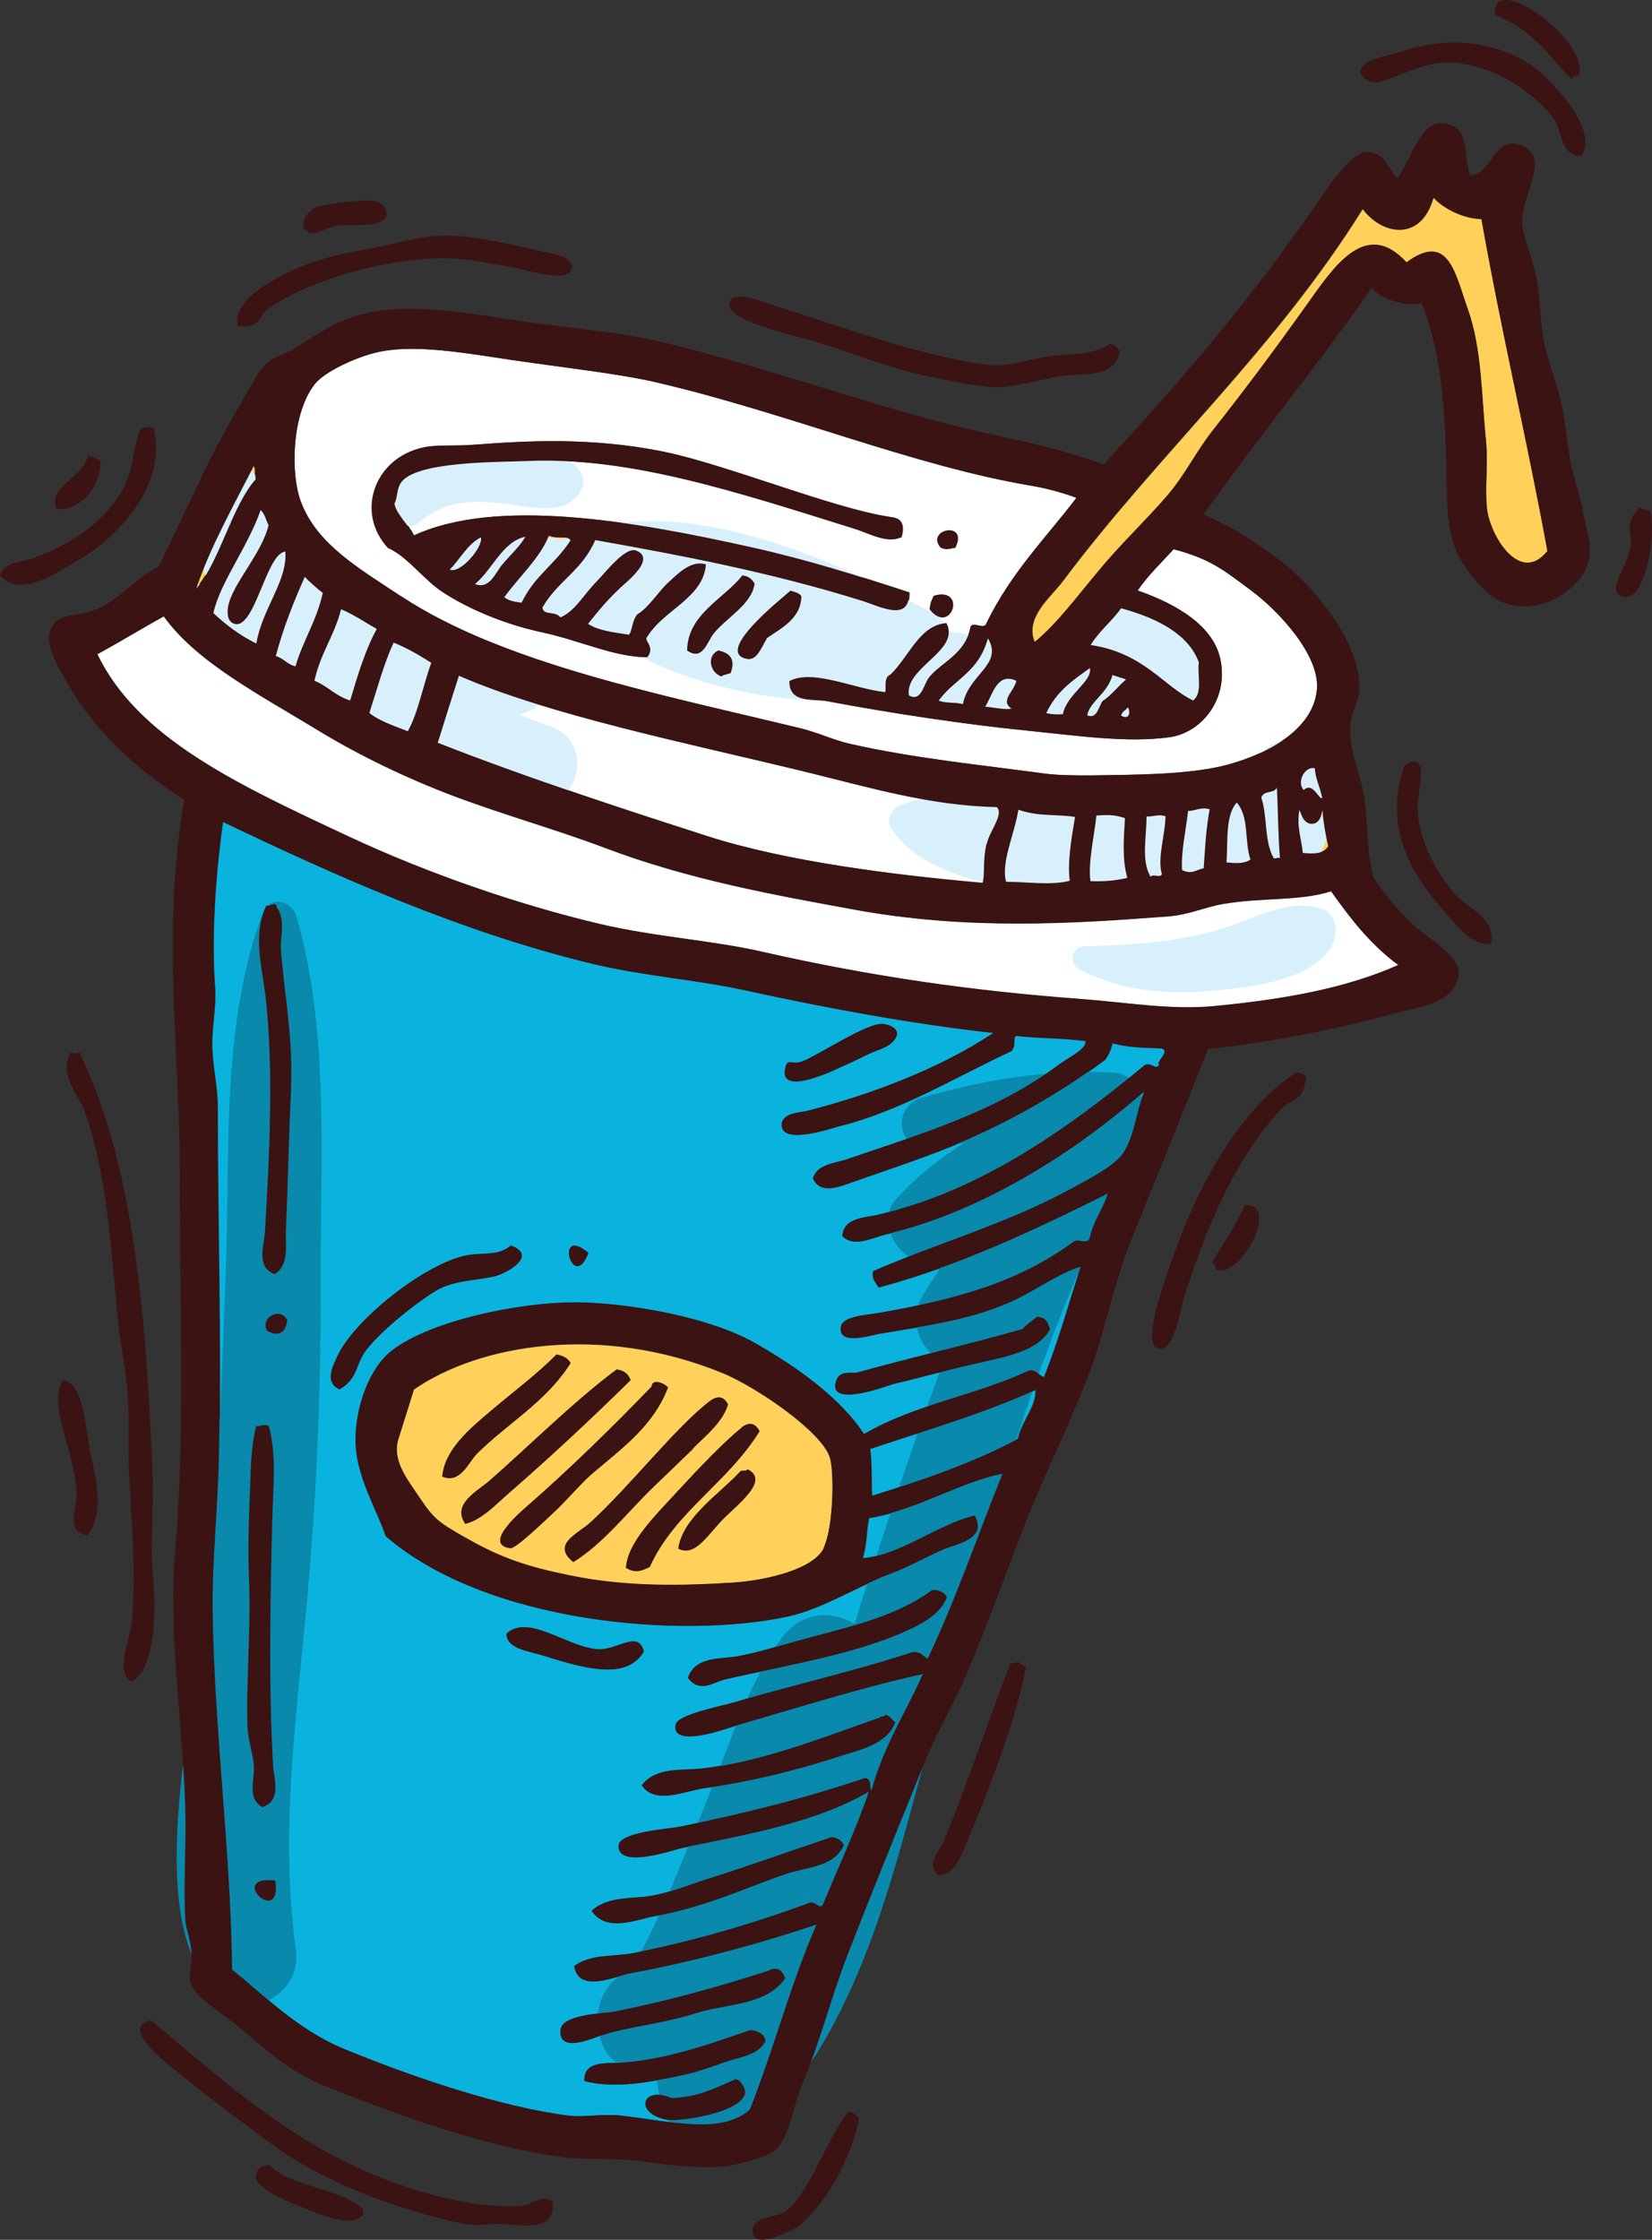 <?xml version="1.0" encoding="UTF-8"?><svg id="Layer_2" xmlns="http://www.w3.org/2000/svg" viewBox="0 0 68.83 93.27"><rect x="0" y="0" width="68.83" height="93.27" fill="#333333" stroke="none"/><defs><style>.cls-1{fill:#fff;}.cls-2{fill:#ffd15b;}.cls-3{fill:#d7f0fc;}.cls-4{fill:#0989ab;}.cls-5{fill:#0ab3de;}.cls-6{fill:#3a1312;}</style></defs><g id="Layer_15"><path class="cls-2" d="m11.48,27.31c.34.11.44.34.83.43.33-1.12.86-1.84,1.14-3.06-.28-.21-.52-.44-.75-.67-.45,1.01-.88,2.07-1.21,3.3Z"/><path class="cls-2" d="m10.55,19.39c-.81,1.6-1.85,3.44-2.4,5.12,1.01-1.17,1.46-3.42,2.48-4.56-.07-.17.06-.43-.09-.56Z"/><path class="cls-2" d="m8.88,25.53c.5.47,1.08.91,1.79,1.27.23-1.46,1.3-2.59,1.21-3.83-.81.06-1.29,3.38-2.17,2.99-.21-.09-.27-.36-.22-.68.14-.94,1.41-2.22,1.69-3.41-.11-.21-.14-.46-.33-.63-.56,1.59-1.68,2.99-1.97,4.29Z"/><path class="cls-2" d="m14.19,25.36c-.29,1.15-.85,1.78-1.11,2.98.59.23.86.62,1.49.82.33-1.08.65-2.16,1.11-2.98-.5-.27-.92-.59-1.49-.82Z"/><path class="cls-5" d="m48.4,43.66c-.65-.02-1.29-.01-2.04-.21-.07.3-.18.52-.31.69-1.72,1.28-3.68,2.44-5.79,3.35-1.54.67-3.21,1.2-4.76,1.75-.42.15-1.33.55-1.61-.16.16-.6.91-.63,1.39-.79,3.19-1.09,6.25-1.99,8.87-3.96.42-.31,1.12-.63,1.1-.97-1-.14-1.92-.1-2.91-.22-.15.11.03.4-.2.64-2.23,1.03-4.59,2.48-7.11,3.11-.29.07-2.51.85-2.44-.07.04-.48.76-.47,1.05-.55,2.56-.66,5.49-1.74,7.77-3.25-3.34-.37-6.79-1-10.47-1.8-1.95-.42-4.08-.57-6.16-1.06-5.54-1.32-10.86-3.71-15.48-5.93-.34,2.37-.48,4.87-.33,6.91.05.79-.12,1.54-.12,2.33,0,.87.23,1.74.23,2.61,0,4.8.16,9.85.06,14.57-.05,2.15-.28,4.29-.26,6.4.05,4.96.75,10.07.81,14.98,1.21.95,2.69,2.5,4.66,3.3,2.82,1.16,6.53,2.42,9.38,2.78.61.07,1.42-.1,2.19,0,2.13.25,4.15.79,5.34-.25.98-2.46,1.74-5.35,2.78-7.71-2.13.74-5.15,1.56-7.74,2.03-.68.12-2.17.84-2.36-.3.71-.53,1.64-.38,2.45-.54,2.52-.5,5.01-1.23,7.32-2.08.27-.15.49.35.61.02.63-1.48,1.45-3.28,1.9-4.66-2.22,1.3-5.16,1.8-7.84,2.35-.26.05-2.65.89-2.59-.11.04-.58,2.14-.7,2.53-.78,2.79-.57,5.32-1.22,7.74-2.03.32.06.16.36.27.52.54-1.94,1.43-3.23,2.14-4.85-2.6.57-5.28,1.43-7.87,2.17-.21.06-2.65.96-2.43-.07.09-.42,1.88-.76,2.39-.91,2.59-.76,5.16-1.33,7.5-2.11.37.01.32.11.61.28,1.14-2.37,2.08-5.13,3.12-7.7-1.74.33-3.6,1.54-5.57,1.84-.13.58-.07,1.06-.27,1.67,1.55-.09,3.06-1.38,4.68-1.77.54.99-.73,1.17-1.32,1.42-.69.29-1.5.74-2.15.99-1.48.55-2.89,1.48-4.33,1.79-4.4.95-12.54.29-16.74-3.34-.41-1.21-1.28-2.56-1.26-4.07.02-1.34.56-2.91,1.5-3.65,1.65-1.3,5.66-2.11,8.08-2.01,1.97.07,5.17.6,7.09,1.7,1.73.99,3.53,2.27,4.51,3.78,2.11-1.25,4.67-1.61,6.88-2.65.29-.05.34.15.62.28.58-1.4,1.03-3.05,1.53-4.6-.89.25-2.02,1.08-3.01,1.51-1.67.72-3.39.94-5.4,1.28-.39.07-1.74.51-1.57-.32.09-.42,1.11-.47,1.58-.55,3.18-.55,5.76-1.23,8.12-2.97.17-.15.56.14.66-.14.18-.78.54-1.18.76-1.86-3.07,1.53-6.17,3-9.56,3.91-.11-.21-.31-.37-.22-.68,2.39-1.05,5.49-1.96,7.96-3.28.73-.39,2.02-1.02,2.43-1.6.52-.73.56-1.78.91-2.61-3.04,2.68-6.93,5.07-10.82,5.97-.52.12-1.28.55-1.77.06.07-.77.93-.76,1.41-.87,4.26-.95,7.89-3.51,11.16-6.22.25-.22.51.23.64-.06,0-.21.49-.53.12-.66Zm-20.61,44.61c-1.37-.25-1.07-1.44.2-.9,1.1-.06,1.57-.31,2.6-.76.24-.1.46.4.46.5-.02.85-2.72,1.26-3.26,1.17Zm2.42-2.4c-.61.22-1.21.43-1.84.56-1.27.26-2.67.57-4.02.23-.05-.85.9-.73,1.47-.76,2-.14,3.73-.78,5.43-1.36.07-.03.64.09.64.46-.3.61-1.09.66-1.68.87Zm-4.69-2.09c2.3-.45,4.43-1.05,6.51-1.72.08-.06.18-.07.29-.08.29.05.31.24.4.39-.77,1.15-2.44,1.07-3.71,1.46-1.4.45-2.82.56-3.98.94-.33.11-1.8.77-1.67-.26.08-.63,1.89-.67,2.16-.72Zm5.28-14.82c.74-.14,1.57-.39,2.29-.59,1.97-.56,4-.93,5.65-2.08.19-.21.66,0,.72.23-.25.65-.9,1.03-1.46,1.29-2.25,1.08-5.29,1.54-7.76,2.12-.51.12-1.06.6-1.56-.05.31-.93,1.42-.77,2.13-.91Zm-1.56,4.68c2.5-.29,5.08-1.31,7.42-2.13.05-.08.18,0,.21-.11.26.04.27.21.43.31-.33.94-1.52,1.16-2.39,1.44-1.79.59-3.59,1.02-5.58,1.31-.8.11-2.03.71-2.59-.12.58-.78,1.69-.61,2.5-.7Zm-2.1,5.3c.84-.15,1.6-.47,2.42-.73,1.71-.54,3.42-1.16,5.1-1.72.31.04.41.19.51.33-.4.94-1.63.92-2.49,1.23-1.79.64-3.36,1.37-5.37,1.73-.77.14-2.04.71-2.65-.22.69-.62,1.67-.48,2.48-.62Zm-2.29-10.27c.84.09,1.75-.84,1.98.1-.69,1.15-2.28.77-4.17.17-.65-.2-1.55-.29-1.55-.92.91-.82,2.44.51,3.74.65Zm-13.4-15.61c-.79-.3-.43-1.21-.4-1.79.19-3.12.37-6.81.02-9.81-.14-1.23-.54-2.55.04-3.75.12.04.42-.2.42.05.41.55.14,1.26.19,1.9.15,1.78.51,3.67.41,5.65-.1,1.99-.12,4-.22,5.98-.02.56.15,1.4-.47,1.78Zm-.3,2.36c-.31-.56.55-1.02.84-.44-.07.54-.36.68-.84.44Zm.33,22.89c.29,1.99-2.07-.23,0,0h0Zm-.08-4.76c.03.52.37,1.44-.45,1.7-.63-.35-.31-1.12-.35-1.69-.03-.53-.25-1.12-.27-1.66-.07-2.02.15-4.14.06-6.29-.05-1.03-.02-2.13.03-3.15.05-1.06.03-2.1.27-3.07.18,0,.29-.13.53,0,.34,1.24.18,2.63.14,3.99-.08,3.33-.15,6.92.04,10.18Zm9.22-20.41c-.85.19-1.75.14-2.58.68-.96.63-2.14,1.6-2.76,2.37-.49.62-.33,1.2-1.13,1.66-.66-.32-.24-1.03-.1-1.35.66-1.52,3.71-3.94,5.45-4.24.63-.11,1.29.04,1.79-.4,1.16.44-.21,1.17-.67,1.28Zm3.9-.97c-.64,1.7-1.44-1.21,0,0h0Zm8.2-7.67c.1-.48.27-.14.71-.3.63-.23,2.77-1.66,3.38-1.56.34.05.58.2.57.44-.15.51-.76.61-1.13.79-.39.19-.78.39-1.23.58-.1.05-2.56,1.26-2.3.07Zm2.94,12.67c2.31-.65,4.68-1.17,6.97-1.84.18-.21.41-.34.6-.51.43.04.45.3.54.52-.51.95-1.91,1.16-3.17,1.45-1.19.28-2.42.62-3.42.85-.13.03-2.77,1.04-2.3-.2.13-.34.47-.27.79-.28Z"/><path class="cls-2" d="m30.1,57.18c-5.07-2.07-10.13-1.2-12.86.69-.22.69-.44,1.38-.65,2.07-.28.91.4,1.71.91,2.48.58.87.83,1.03,1.98,1.68,1.42.8,2.48,1.17,4.32,1.53,2.35.47,4.67.41,6.74.28,1.39-.09,3.36-.56,3.78-1.44.41-.87.44-3.18.25-3.78-.34-1.07-3.04-2.92-4.47-3.51Zm-11.67,4.3c.09-1.13,1.19-2.03,1.99-2.7.95-.81,1.92-1.52,2.76-2.37.32.06.5.18.59.36-1.02,1.61-2.61,2.49-3.9,3.77-.35.35-.69,1.27-1.44.95Zm.96,1.97c-.58-.82.51-1.36,1-1.79,1.66-1.45,3.6-3.38,5.31-4.64.36.06.49.23.57.44-1.64,1.61-3.32,3.18-5.08,4.71-.55.47-1.09,1.09-1.8,1.27Zm1.87,1.02c-1.19-.16.51-1.58.74-1.78,1.77-1.55,3.53-3.27,5.15-4.95.03-.37.59-.11.68.04-.6,1.57-1.85,2.48-3.14,3.57-.47.4-1.12,1.17-1.66,1.67-.32.29-1.55,1.49-1.77,1.45Zm2.63.57c-.93-.73.18-1.17.69-1.63,1.63-1.47,3.6-4.01,5.01-5.08.23-.17.54-.26.74.15-.22.74-.9,1.27-1.45,1.82-.53.53-1.1,1.06-1.64,1.58-1.12,1.09-2.09,2.36-3.36,3.15Zm2.2.25c.06-1.07,1.23-2.19,2.14-3.18.96-1.04,1.97-2.09,2.68-2.66.14-.12.49-.33.74.15-1.35,2.18-3.53,3.34-4.58,5.66-.28.11-.51.3-.98.04Zm3.93-1.92c-.59.64-1.1,1.45-1.75,1.11.17-1.29,1.75-2.3,2.59-3.22.09-.05.23.02.29-.08.97.49-.5,1.5-1.13,2.19Z"/><path class="cls-1" d="m50.99,37.64c-.78.13-1.46.45-2.27.52-4.12.32-8.44.58-13.14-.28-3.27-.6-6.85-1.23-10.41-2.58-1.87-.71-4.25-1.39-6.25-2.14-1.96-.74-3.93-1.68-5.7-2.76-2.53-1.54-5.04-2.84-6.4-4.73-.93.52-1.84,1.07-2.77,1.58,1.68,3.51,5.89,5.45,10.49,7.6,3.3,1.54,7.05,2.83,10.43,3.63,2.28.54,4.66.68,6.73,1.15,4.67,1.06,8.83,1.64,13.23,1.97,2.03.15,3.85.48,5.69.3,2.81-.28,5.43-.72,7.64-1.71-1.2-.89-2.02-1.97-2.8-3.07-1.36.42-2.83.25-4.46.52Z"/><path class="cls-5" d="m43.14,57.87c-2.21,1.01-4.59,1.69-6.91,2.47.09.62.06,1.3.08,1.95,2.11-.65,4.18-1.35,6.09-2.38.16-.76.78-1.33.73-2.05Z"/><path class="cls-2" d="m16.39,26.75c-.4.85-.69,1.93-1.01,2.93.4.33,1.01.54,1.6.76.43-.75.64-1.93.98-2.85-.49-.3-.97-.6-1.57-.84Z"/><path class="cls-1" d="m41.41,33.57c-2.81-.06-5.17-.78-8.08-1.49-4.71-1.14-10.46-2.31-14.23-3.95-.29.93-.58,1.86-.88,2.79,3.81,1.5,8.28,2.94,11.26,3.9,3.26,1.05,7.79,1.63,11.54,1.97.1-.33-.05-.93.11-1.63.13-.56.58-1.29.27-1.58Z"/><path class="cls-1" d="m16.73,24.84c4.25,2.81,10.9,4.1,16.59,5.48.73.17,1.38.49,2.07.65,2.69.61,5.53.89,8.11,1.24.59.08,1.27.08,1.91.08,1.92-.03,3.97-.04,5.47-.38,1.51-.36,3.83-1.34,3.99-3.21.12-1.41-1.58-3.25-2.74-4.11-1.17-.87-1.69-1.31-3.23-1.72-.51.56-1.05,1.06-1.5,1.72,1.7.59,3.2,1.52,3.46,2.93.31,1.67-.85,3.01-2.14,3.18-1.76.24-3.71-.06-5.88-.27-2.52-.25-5.69-.73-8.37-1.23-.6-.11-1.6.1-1.58-.84.98-.51,2.66.31,3.97.46.11.01-.09-.6.23-.72.78-.72,1.23-2.08,2.34-2.15.61,1.16-1.77,1.84-1.56,3.01.53.29.6-.47.86-.78.52-.62,1.51-.96,1.71-2.09.13-.22.57.15.66-.14,1.04-2.14,2.47-3.54,3.75-5.22-.75-.27-1.41-.42-1.86-.5-4.91-.82-10.22-3.05-15.65-4.31-1.56-.36-3.76-.6-6.02-.93-1.99-.29-4.12-.69-5.69-.3-.85.21-2.11.79-2.52,1.31-.97,1.23-1.02,3.74-.58,4.9.66,1.74,2.33,2.72,4.19,3.95Zm22,.53c.06-.34.03-.25.18-.56,1.4-.4.72,1.69-.18.56Zm1.07-2.56c-.19.01-.34.12-.61-.01-.64-.76,1.18-1.13.61.01Zm-11.17,4.29c.01-1.52,1.56-2.17,2.3-3.13.31.04.41.19.51.34-.1.87-1.19,1.43-1.71,2.09-.27.34-.45,1.16-1.1.7Zm1.42,1.06c-.52-.2-.59-.91-.1-1.09.54.12.69.45.49.94-.13.05-.28.06-.39.14Zm1.9-1.59c-.28.46-.44.97-.88.86-1.27-.31,1.42-2.45,1.85-2.83.2.05.39.11.45.23-.01.97-.89,1.35-1.43,1.74Zm-14.33-7.93c.6-.13,1.36-.05,2.14-.12,2.24-.17,4.89-.31,7.81.27,2.63.52,7.19,2.41,9.56,2.74.22.03.65.1.44.84-.61.27-1.29-.14-1.91-.34-5.02-1.58-9.46-3.04-13.74-2.83-1.06.05-4.6,0-5.19.91-.19.29-.13.65-.28.88.17.49.59.85.81,1.31,3.41-1.58,9.04-.64,14.13.5,2.26.51,4.51,1.21,6.51,1.87.05,1.26-1.22.58-1.95.35-3.87-1.22-7.69-1.92-11.12-2.53-.55,1.29-1.56,1.69-2.2,2.81.03.35.52.13.75.41.62-.27.92-.91,1.54-1.53.37-.38,1.17-1.43,1.62-1.25.84.34-.4,1.3-.66,1.54-.6.56-.93.98-1.35,1.51.44.28.99.34,1.7.45.14-.12.13-.62.36-.85.5-.31.85-.93,1.3-1.34.4-.36.92-.92,1.55-.74-.09,1.4-1.75,1.9-2.43,3-.22.18.34.41-.01.87-1.37,0-2.79-.69-4.4-1.04-1.5-.32-2.99-.95-4.05-1.62-.89-.56-1.48-1.46-2.31-1.87-1.39-1.48-.6-3.75,1.41-4.2Z"/><path class="cls-2" d="m40.12,29.31c.23-1.24,1.7-1.65,1.04-2.74-.38,1.44-1.4,1.68-2.05,2.6.37.12.65.05,1.01.14Z"/><path class="cls-2" d="m49.25,36.22c.42.21.6-.03.9-.07.06-.81.09-1.6.25-2.46-.37-.11-.59.06-.9.07-.08.82-.3,1.71-.25,2.46Z"/><path class="cls-2" d="m20.04,22.38c-.54.25-.86.9-1.3,1.34.44.19,1.39-.95,1.3-1.34Z"/><path class="cls-2" d="m47.93,36.51c.1-.15.39.06.47-.11-.2-.67.13-1.62.15-2.41-.32-.1-.52.03-.79.01,0,.87-.22,1.85.17,2.51Z"/><path class="cls-2" d="m42.42,33.72c-.14.99-.73,2.2-.51,3,.89,0,1.86.16,2.64-.04-.1-.79.07-1.72.22-2.65-.81-.14-1.47,0-2.36-.3Z"/><path class="cls-2" d="m45.42,36.68c.55.03,1.06-.02,1.53-.13-.22-.73-.14-1.62-.1-2.48-.47-.17-.83-.14-1.19-.11-.09.91-.34,1.91-.25,2.73Z"/><path class="cls-2" d="m20.91,23.53c.33-.39.75-.77.98-1.18-.95.18-1.38,1.36-2.11,1.97.61.25.84-.45,1.12-.79Z"/><path class="cls-2" d="m21.73,25.1c.54-1.13,1.42-1.62,2.04-2.6-.12-.22-.59-.04-.9-.2-.35.91-1.26,1.73-1.86,2.57.2.15.35.17.72.23Z"/><path class="cls-2" d="m49.95,27.59c-.41-1.1-1.58-1.8-3.24-2.25-.4.56-.9.93-1.27,1.53,2.2.32,3.03,1.7,4.27,2.31.42-.33.16-1.05.24-1.59Z"/><path class="cls-2" d="m43.12,26.75c.92-.75,1.75-1.87,2.7-3.01.85-1.02,1.89-2,2.8-3.06.74-.85,1.23-1.87,1.91-2.73,1.42-1.8,2.53-3.29,3.93-5.25,1.07-1.49,2.42-3.64,4.15-1.76,1.75-1.28,2.01.44,2.55,1.94.59,1.66.57,3.64.75,5.41.11,1.06-.05,2.02.05,2.91.13,1.13,1.39,3.18,2.52,1.76-.85-4.65-1.92-9.18-2.75-13.83-.79-.02-1.61-.46-2-.89-.53,1.85-2.15,1.55-2.95.47-3.67,5.89-8.51,10.18-12.51,15.52-.5.66-1.59,1.5-1.15,2.53Z"/><path class="cls-2" d="m51.53,33.43c-.51.53-.36,1.76-.43,2.49.37.03.75.07,1-.12-.26-.75-.04-1.76-.57-2.37Z"/><path class="cls-2" d="m41.05,29.43c.37.03.79.14,1.11.08-.52-.34.05-.68.19-1.17-.81-.36-.97.52-1.3,1.08Z"/><path class="cls-2" d="m44.28,29.75c.18-.86,1.24-1.35,1.13-1.93-.68.49-1.38.94-1.82,1.88.26.06.48.06.69.04Z"/><path class="cls-2" d="m54.32,32.91c.37-.37.63.41.77.33-.08-.42-.28-.79-.31-1.24-.44-.09-.76.6-.46.91Z"/><path class="cls-2" d="m45.31,29.81c.4.16.46-.32.63-.59.36-.24.65-.62.99-.91-.18-.06-.37-.12-.56-.18-.2.78-.96,1.11-1.05,1.68Z"/><path class="cls-2" d="m47,29.46c-.08.14-.23.15-.28.35.37.2.4-.15.28-.35Z"/><path class="cls-2" d="m52.56,33.23c.26.8.11,1.81.52,2.53.1.03.14-.07.27,0-.07-.7-.08-2-.13-2.93-.15.27-.53.08-.65.41Z"/><path class="cls-2" d="m54.15,33.73c-.13.69.08,1.2.14,1.79.42.04.83.07,1.06-.28-.1-.48-.2-.97-.24-1.48-.06.39-.23.58-.52.54-.31-.1-.33-.36-.43-.57Z"/><path class="cls-3" d="m22.93,30.24c-.43-.15-.87-.32-1.3-.48.21-.06.4-.14.59-.25.4-.24.59-.74.26-1.13-.48-.58-.69-.7-1.43-.89-1.1-.28-2.06-.89-3.05-1.42-1.62-.88-3.06-1.63-4.92-1.84-.07,0-.14,0-.2,0-.97-1.17-1.7-2.51-2.09-4.11-.18-.76-1.3-1.22-1.77-.41-.9,1.54-.9,3.13-.33,4.66-.91-.16-1.77-.07-1.49.85.2.67.93.93,1.48,1.27.95.59,1.86,1.24,2.81,1.85,3.12,2.99,7.8,5.19,10.64,5.32,1.96.09,2.75-2.71.8-3.41Z"/><path class="cls-3" d="m55.8,33.02c.29-1.66-2.02-2.91-3.24-1.71-2.12,2.09-4.98,2.38-7.83,2.38-2.2,0-5.23-1.07-7.29-.12-.3.13-.53.58-.33.89,1.46,2.32,5.55,2.64,8.02,2.9,2.25.23,4.68,0,6.81-.89.04.02.07.05.11.07.83.47,2.17.53,2.71-.47.53-1,.85-1.91,1.04-3.03Z"/><path class="cls-3" d="m50.39,27.43c-.35-1.68-1.9-2.58-3.46-2.83-1.42-.23-2.09.95-1.96,2.08-.85.09-1.71.06-2.57.02-.84-.04-1.84-.27-2.83-.39-.12-.29-.33-.56-.69-.76-3.93-2.2-10.9-5.31-15.43-3.09-1.42-.22-2.86-.35-4.32-.31-.1-.01-.19-.01-.28,0-.03,0-.06,0-.09,0h0c-1.13.26-1.71,2.31.07,2.62,1.23.21,2.44.46,3.65.72,1.16,1.13,2.55,1.55,4.02,1.74,2.93,1.62,7.15,2.24,10.22,1.9,1.43.7,3.41.91,4.89,1.15,1.32.21,2.69.26,4.02.2.5-.02.96-.1,1.38-.23.34.28.79.43,1.35.32,1.56-.31,2.36-1.57,2.04-3.14Z"/><path class="cls-3" d="m23.93,19.36c-1.13-.92-3.45-.86-4.83-.77-1.48.1-3.37,1.38-2.42,3.05.14.25.48.38.72.16,1.19-1.04,2.4-.99,3.92-.78.63.09,1.73.29,2.32-.04.64-.37.96-1.07.28-1.62Z"/><path class="cls-3" d="m55,37.82c-1.5-.42-2.89.54-4.34.93-1.75.48-3.61.62-5.42.65-.6,0-.77.72-.23.99,1.74.88,3.55,1.03,5.48.87,1.55-.14,4.17-.41,5-1.88.3-.53.21-1.36-.48-1.56Z"/><path class="cls-4" d="m47.55,46.45c.26-.74-.27-1.73-1.11-1.78-2.77-.16-5.37.28-8.03,1.04-1.28.37-1.04,2.24.33,2.08.48-.05.94-.11,1.41-.18-1.01.63-1.95,1.37-2.81,2.32-.97,1.06.3,2.93,1.63,2.61.16-.04.3-.08.45-.13-.33.52-.67,1.03-.99,1.56-.64,1.04-.04,2.32.87,2.76-1.2,3.2-2.27,6.47-3.35,9.79-.12.36-.23.73-.34,1.11-.91-.58-2.2-.55-3.04.58-1.34,1.81-2.07,4.14-2.9,6.21-.66,1.65-1.31,3.29-2.02,4.91-.28.64-.58,1.26-.9,1.87-.5.93-1.15.92-.09.79-2.42.3-2.34,4.2.13,4.29.18,0,.35,0,.52-.02.05.41.12.83.22,1.25.37,1.59,2.4,2.7,3.76,1.4,4.3-4.12,5.71-10,7.22-15.57,2.3-8.44,4.59-17.71,8.89-25.37.29-.53.32-1.06.17-1.53Z"/><path class="cls-4" d="m12.33,81.2c-.68-4.88.02-9.69.47-14.6.4-4.43.58-8.89.56-13.34-.01-4.88.37-10.4-1.01-15.1-.19-.66-1.12-.89-1.4-.14-1.74,4.62-1.36,9.97-1.54,14.85-.18,4.86-.35,9.7-.88,14.54-.39,3.56-2.82,13.16.75,15.71,1.4,1,3.29-.25,3.05-1.91Z"/><path class="cls-6" d="m65.48,3.29c.08-.1.18-.15.31-.16.28-.98-1.36-2.48-2.4-2.95-.6-.27-1.02-.27-1.13.26.06.04.07.1.03.18,1.64.64,2.3,1.8,3.19,2.67Z"/><path class="cls-6" d="m58.26,3.12c.54-.18,1.2-.46,1.74-.5,1.99-.17,4.04,1.29,4.77,2.38.31.46.25,1.49,1.11,1.49.4-.53.03-1.34-.29-1.85-.43-.66-1.28-1.61-1.91-2-1.95-1.22-4.05-.92-5.37-.47-.6.2-1.44.25-1.65.8.36.82,1.18.31,1.61.16Z"/><path class="cls-6" d="m46.24,14.32c-.89.58-1.7.34-2.9.58-.75.15-1.47.37-2.11.3-2.69-.31-6.01-1.54-8.95-2.47-.6-.19-1.68-.66-1.88-.15-.3.76,2.62,1.35,3.68,1.68,1.42.45,3.05,1.07,4.31,1.35.65.15,2.19.47,2.99.51.89.04,1.96-.35,2.95-.47.91-.11,2.1.09,2.33-1.02-.12-.11-.13-.29-.43-.31Z"/><path class="cls-6" d="m67.56,24.83c.94.38,1.46-2.39,1.2-3.54-.16-.05-.32-.1-.48-.15-.69.85-.2.99-.36,1.71-.2.9-.97,1.73-.36,1.98Z"/><path class="cls-6" d="m11.2,12.85c1.64-1.2,5.1-2.17,7.58-2.09.78.03,1.34.16,2.6.38.52.09,2.3.67,2.43.06.11-.52-.71-.62-1.18-.72-1.3-.28-2.77-.67-4.08-.67-1.02,0-2.16.37-3.24.56-1.11.19-2.24.47-3.08.87-.8.38-2.56,1.23-2.32,2.34,1.01.1.79-.38,1.28-.74Z"/><path class="cls-6" d="m13.14,8.64c-.29.16-.63.56-.46.91.06.04.16.05.13.13.49.1.69-.17,1.13-.26.7-.13,2.02.11,2.16-.46.04-.17-.06-.43-.43-.57-.32-.13-2.28.11-2.53.25Z"/><path class="cls-6" d="m39.8,22.81c.57-1.14-1.25-.78-.61-.01.27.13.42.03.61.01Z"/><path class="cls-6" d="m38.73,25.37c.9,1.13,1.58-.96.18-.56-.15.31-.12.23-.18.56Z"/><path class="cls-6" d="m62.13,39.31c.2-1.12-1.01-1.47-1.59-2.17-.81-.96-1.53-2.38-1.47-3.7.03-.67.5-2.22-.55-1.58-.89,2.48.23,4.51,1.61,6.03.51.57,1.13,1.51,2.01,1.42Z"/><path class="cls-6" d="m31.44,24.3c-.1-.15-.2-.3-.51-.34-.74.96-2.29,1.61-2.3,3.13.65.45.83-.36,1.1-.7.52-.66,1.6-1.22,1.71-2.09Z"/><path class="cls-6" d="m32.93,24.6c-.43.38-3.13,2.52-1.85,2.83.44.11.61-.4.88-.86.54-.39,1.41-.78,1.43-1.74-.07-.12-.25-.18-.45-.23Z"/><path class="cls-6" d="m3.27,23.33c1.72-1.03,3.69-3.13,3.13-5.5-.24-.12-.35.02-.53,0-.33.73-.3,1.61-.65,2.34-.8,1.66-2.52,2.6-3.86,3.08-.43.16-1.16.13-1.36.71.78.93,2.21,0,3.27-.64Z"/><path class="cls-6" d="m29.95,27.08c-.49.18-.42.89.1,1.09.11-.08.26-.09.39-.14.19-.5.05-.82-.49-.94Z"/><path class="cls-6" d="m3.67,18.98c-.25.96-1.69,1.27-1.31,2.22.94.05,1.77-.77,1.84-1.96-.07-.14-.32-.19-.53-.26Z"/><path class="cls-6" d="m54.42,44.85c-.07-.09-.18-.17-.38-.2-1.95,1.2-3.82,4-4.98,7.2-.3.82-1.65,4.26-.75,4.32.63.05.86-1.62,1.02-2.13,1.1-3.49,2.35-6.02,4.04-7.85.46-.49.95-.28,1.04-1.34Z"/><path class="cls-6" d="m36.24,43.87c.37-.18.98-.28,1.13-.79.01-.24-.23-.39-.57-.44-.61-.1-2.75,1.33-3.38,1.56-.44.17-.61-.17-.71.3-.26,1.19,2.2-.02,2.3-.07.45-.19.85-.39,1.23-.58Z"/><path class="cls-6" d="m51.87,50.18c-.4.9-.9,1.6-1.36,2.38.1.08.15.19.16.32,1.04.37,2.7-2.83,1.19-2.69Z"/><path class="cls-6" d="m12.12,45.31c.1-1.98-.26-3.87-.41-5.65-.06-.64.22-1.35-.19-1.9,0-.24-.31,0-.42-.05-.58,1.21-.19,2.52-.04,3.75.35,3,.17,6.69-.02,9.81-.03.58-.39,1.49.4,1.79.62-.38.45-1.22.47-1.78.09-1.98.12-3.99.22-5.98Z"/><path class="cls-6" d="m37.16,57.65c1.01-.24,2.24-.58,3.42-.85,1.26-.29,2.67-.51,3.17-1.45-.09-.22-.11-.48-.54-.52-.2.18-.42.3-.6.51-2.3.66-4.67,1.19-6.97,1.84-.31,0-.66-.06-.79.28-.47,1.24,2.17.23,2.3.2Z"/><path class="cls-6" d="m5.49,70.03c.8-.48.89-1.93.93-2.68.06-.96-.12-1.99-.1-3.02.02-1.05.07-2.13.03-3.15-.27-6-.68-12.4-2.99-17.24,0-.26-.23.04-.4-.13-.56.93.33,1.77.6,2.55.93,2.69,1.06,5.74,1.37,8.76.1.98.32,1.94.39,2.93.08,1.05,0,2.1.05,3.17.11,2.06.3,4.22.13,6.26-.07.79-.73,2.16-.01,2.54Z"/><path class="cls-6" d="m24.51,52.18c-1.44-1.21-.64,1.7,0,0h0Z"/><path class="cls-6" d="m21.28,51.87c-.51.45-1.16.29-1.79.4-1.74.3-4.79,2.73-5.45,4.24-.14.32-.56,1.03.1,1.35.8-.46.65-1.04,1.13-1.66.62-.78,1.8-1.75,2.76-2.37.83-.54,1.73-.48,2.58-.68.46-.11,1.83-.84.67-1.28Z"/><path class="cls-6" d="m28.88,60.31c.55-.55,1.23-1.09,1.45-1.82-.21-.41-.51-.32-.74-.15-1.42,1.07-3.39,3.61-5.01,5.08-.5.46-1.62.89-.69,1.63,1.27-.79,2.24-2.07,3.36-3.15.54-.52,1.11-1.06,1.64-1.58Z"/><path class="cls-6" d="m25.7,57.03c-1.71,1.26-3.66,3.19-5.31,4.64-.49.42-1.58.97-1,1.79.71-.19,1.26-.8,1.8-1.27,1.76-1.53,3.44-3.1,5.08-4.71-.07-.21-.2-.38-.57-.44Z"/><path class="cls-6" d="m27.83,57.78c-.1-.15-.66-.41-.68-.04-1.62,1.68-3.38,3.4-5.15,4.95-.23.2-1.93,1.62-.74,1.78.23.03,1.45-1.16,1.77-1.45.54-.49,1.19-1.27,1.66-1.67,1.29-1.09,2.54-2,3.14-3.57Z"/><path class="cls-6" d="m23.18,56.41c-.84.85-1.81,1.56-2.76,2.37-.79.68-1.89,1.57-1.99,2.7.75.32,1.09-.6,1.44-.95,1.29-1.28,2.89-2.16,3.9-3.77-.09-.18-.27-.3-.59-.36Z"/><path class="cls-6" d="m30.9,59.45c-.71.57-1.72,1.62-2.68,2.66-.91,1-2.08,2.12-2.14,3.18.46.25.7.06.98-.04,1.06-2.31,3.24-3.48,4.58-5.66-.25-.48-.6-.26-.74-.15Z"/><path class="cls-6" d="m11.13,55.42c.48.25.76.1.84-.44-.28-.58-1.15-.12-.84.44Z"/><path class="cls-6" d="m31.14,61.19c-.06.11-.2.03-.29.08-.84.92-2.42,1.93-2.59,3.22.66.34,1.16-.47,1.75-1.11.63-.68,2.1-1.7,1.13-2.19Z"/><path class="cls-6" d="m30.23,69.93c2.47-.58,5.51-1.04,7.76-2.12.56-.27,1.21-.65,1.46-1.29-.06-.22-.53-.43-.72-.23-1.64,1.15-3.68,1.52-5.65,2.08-.72.2-1.56.45-2.29.59-.71.14-1.82-.02-2.13.91.5.66,1.05.17,1.56.05Z"/><path class="cls-6" d="m11.2,59.39c-.24-.12-.35.02-.53,0-.24.97-.22,2.01-.27,3.07-.04,1.01-.07,2.12-.03,3.15.1,2.15-.12,4.27-.06,6.29.02.54.24,1.13.27,1.66.03.57-.29,1.34.35,1.69.82-.26.48-1.18.45-1.7-.19-3.25-.12-6.85-.04-10.18.03-1.36.2-2.75-.14-3.99Z"/><path class="cls-6" d="m40.26,76.77c.96-2.27,2.07-5.13,2.49-7.37-.14-.04-.24-.09-.29-.18-.13,0-.24.05-.37.06-.9,2.34-1.87,5.22-2.76,7.37-.2.48-.74.93-.27,1.41.66.1.97-.75,1.19-1.29Z"/><path class="cls-6" d="m3.19,62.3c0,.51-.47,1.5.45,1.63.65-.83.44-2.06.16-3.28-.25-1.06-.27-3.09-1.19-3.18-.46.91.06,2.09.32,3.17.12.49.27,1.12.27,1.66Z"/><path class="cls-6" d="m29.33,74.47c1.99-.29,3.79-.73,5.58-1.31.86-.28,2.05-.5,2.39-1.44-.16-.1-.17-.27-.43-.31-.03.11-.16.03-.21.11-2.34.82-4.92,1.85-7.42,2.13-.81.1-1.92-.07-2.5.7.56.82,1.79.23,2.59.12Z"/><path class="cls-6" d="m22.65,68.95c1.89.6,3.48.98,4.17-.17-.23-.95-1.15,0-1.98-.1-1.29-.14-2.83-1.46-3.74-.65,0,.63.9.72,1.55.92Z"/><path class="cls-6" d="m27.3,79.79c2-.36,3.57-1.09,5.37-1.73.87-.31,2.09-.29,2.49-1.23-.1-.15-.2-.3-.51-.33-1.67.56-3.39,1.18-5.1,1.72-.82.26-1.58.58-2.42.73-.81.15-1.79,0-2.48.62.61.93,1.87.36,2.65.22Z"/><path class="cls-6" d="m25.03,84.77c1.16-.38,2.57-.49,3.98-.94,1.26-.4,2.94-.31,3.71-1.46-.1-.15-.11-.34-.4-.39-.11,0-.21.03-.29.08-2.08.67-4.21,1.27-6.51,1.72-.27.05-2.07.09-2.16.72-.13,1.03,1.34.37,1.67.26Z"/><path class="cls-6" d="m11.47,78.31c-2.07-.23.29,1.99,0,0h0Z"/><path class="cls-6" d="m31.25,84.54c-1.7.58-3.43,1.22-5.43,1.36-.57.04-1.51-.09-1.47.76,1.34.34,2.75.03,4.02-.23.63-.13,1.23-.34,1.84-.56.59-.21,1.38-.27,1.68-.87,0-.37-.57-.49-.64-.46Z"/><path class="cls-6" d="m35.35,87.93c-.93,1.19-1.63,3.41-2.63,4.17-.27.2-1.25.23-1.34.63-.26,1.15,1.71.12,1.96-.08,1.17-1.01,2.16-2.87,2.46-4.48-.19-.06-.19-.21-.45-.23Z"/><path class="cls-6" d="m30.59,86.61c-1.04.45-1.51.7-2.6.76-1.27-.54-1.57.65-.2.9.53.1,3.24-.31,3.26-1.17,0-.1-.22-.6-.46-.5Z"/><path class="cls-6" d="m19.16,92.57c.73.16,1.14.02,1.83.05.92.04,2.12.3,2.04-.93-.44-.36-.87.15-1.37.18-.57.03-1.7-.06-2.06-.13-6.17-1.07-9.97-4.87-13.3-7.6-.11.01-.21.03-.29.09-.79.48,1.36,2.03,2.21,2.71,1.12.9,1.92,1.46,2.97,2.25,2.31,1.73,5.44,2.83,7.96,3.38Z"/><path class="cls-6" d="m12.46,91.86c.89.36,2.23.97,2.7.33-.06-.04-.07-.09-.03-.18-.83-.86-3.09-.97-3.89-1.84-.28.02-.54.06-.6.51.16.47,1.02.86,1.82,1.18Z"/><path class="cls-6" d="m60.77,40.54c.08-.71-1.27-1.47-1.83-1.98-.8-.73-1.24-1.33-1.72-2.03-.28-1.09-.22-2.12-.37-3.27-.15-1.06-.7-2.07-.58-3.16.05-.5.37-.95.37-1.46.02-1.86-1.82-4.2-3.39-5.36-1.06-.79-1.85-1.31-3.1-1.85,2.28-3.26,4.74-6.17,7-9.45.38.5,1.49.8,2.07.65.93,2.12,1.03,5.21,1.06,7.78.01.95.11,1.94.42,2.58.38.8,1.14,1.77,1.89,2.08,1.43.6,3.22-.39,3.59-1.67.18-.62-.09-1.34-.22-2.08-.13-.73-.4-1.45-.51-2-.16-.86-.21-1.69-.41-2.58-.18-.78-.51-1.58-.71-2.5-.16-.78-.14-1.68-.31-2.64-.15-.88-.67-1.94-.6-2.55.14-1.23,1.22-2.67-.18-3.04-1.01-.26-1.07,1.23-1.99,1.3-.3-.87.03-2.01-1.07-2.17-1-.15-1.32,1.4-1.95,2.28-.42-.34-.43-1.01-1.23-1.09-.63-.06-1.56,1.3-2.03,1.99-2.85,4.17-5.89,7.68-8.99,11.02-2.23-.82-4.19-1.1-6.24-1.62-3.98-1.01-8.1-2.51-12.14-3.47-1.95-.47-4.21-.61-6.36-.95-2.25-.35-4.37-.66-6.06-.24-1.21.3-1.98.87-2.91,1.45-.4.25-.9.36-1.15.6-.42.4-.83,1.26-1.21,1.9-1.26,2.12-2.21,4.4-3.3,6.59-1.03.51-1.69,1.46-2.77,1.84-.74.26-1.46.08-1.73.77-.27.67.36,1.62.64,2.13,1.14,2.06,2.86,3.63,4.92,4.97-.95,5.62-.16,10.59-.18,15.63-.02,5.06.25,10.43-.19,15.63-.32,3.84.42,7.8.43,11.44,0,1.37-.08,2.67-.01,3.94.02.35.24.89.26,1.4.02.5-.13.92-.03,1.22.2.63,1.12,1.1,2.04,1.87,1.2,1,2.06,1.83,3.61,2.45,3.29,1.32,6.85,2.56,9.94,2.95.86.11,2.11,0,3.36.18,1.15.17,2.43.3,3.36.18.49-.06,1.76-.4,2.05-.67.61-.58.73-1.87,1.17-2.88.65-1.51,1.12-3.38,1.79-5.13,1.08-2.79,2.24-5.62,3.27-8.17.52-1.27,1.27-2.5,1.81-3.81.8-1.92,1.5-3.86,2.3-5.93.83-2.13,1.87-4.19,2.7-6.34.69-1.8,1.03-3.73,1.73-5.5,1.09-2.75,2.23-5.45,3.25-8.09,2.29-.23,5.43-.82,7.64-1.45.99-.28,2.67-.38,2.8-1.66Zm-5.67-6.78c.04.51.13,1,.24,1.48-.22.35-.64.31-1.06.28-.05-.59-.27-1.1-.14-1.79.1.21.13.47.43.57.29.04.46-.14.52-.54Zm-.32-1.77c.03.45.23.81.31,1.24-.14.08-.4-.7-.77-.33-.3-.31.02-1,.46-.91Zm-1.44,3.75c-.12-.06-.16.03-.27,0-.41-.72-.25-1.73-.52-2.53.12-.32.5-.14.65-.41.05.93.06,2.23.13,2.93Zm-1.24.05c-.25.19-.63.16-1,.12.07-.74-.07-1.96.43-2.49.53.61.31,1.62.57,2.37Zm4.67-27.1c.81,1.08,2.43,1.38,2.95-.47.39.43,1.21.87,2,.89.82,4.66,1.9,9.19,2.75,13.83-1.13,1.43-2.39-.62-2.52-1.76-.1-.88.06-1.85-.05-2.91-.18-1.77-.16-3.74-.75-5.41-.53-1.5-.8-3.22-2.55-1.94-1.72-1.88-3.08.27-4.15,1.76-1.4,1.96-2.51,3.45-3.93,5.25-.68.86-1.17,1.88-1.91,2.73-.92,1.06-1.96,2.04-2.8,3.06-.95,1.13-1.78,2.26-2.7,3.01-.44-1.03.65-1.87,1.15-2.53,4-5.34,8.83-9.63,12.51-15.52Zm-11.33,18.17c.37-.6.87-.97,1.27-1.53,1.66.45,2.83,1.15,3.24,2.25-.08.55.18,1.26-.24,1.59-1.24-.6-2.07-1.99-4.27-2.31Zm1.27,2.94c.05-.2.2-.21.28-.35.12.19.08.55-.28.35Zm.21-1.51c-.34.29-.62.67-.99.91-.17.27-.23.75-.63.59.09-.57.85-.91,1.05-1.68.19.06.37.12.56.18Zm-2.64,1.45c-.21.02-.43.01-.69-.04.44-.94,1.14-1.39,1.82-1.88.11.57-.95,1.06-1.13,1.93Zm-2.12-.23c-.33.06-.74-.06-1.11-.08.33-.56.5-1.44,1.3-1.08-.13.49-.7.83-.19,1.17ZM13.11,16c.41-.52,1.67-1.1,2.52-1.31,1.57-.39,3.7,0,5.69.3,2.26.33,4.46.57,6.02.93,5.42,1.26,10.73,3.49,15.65,4.31.44.07,1.11.22,1.86.5-1.28,1.68-2.7,3.09-3.75,5.22-.09.3-.53-.08-.66.14-.2,1.13-1.19,1.47-1.71,2.09-.26.31-.33,1.07-.86.78-.2-1.17,2.17-1.86,1.56-3.01-1.12.07-1.57,1.43-2.34,2.15-.32.11-.12.73-.23.72-1.32-.15-2.99-.97-3.97-.46-.02.94.97.73,1.58.84,2.69.51,5.85.98,8.37,1.23,2.16.22,4.12.51,5.88.27,1.29-.17,2.45-1.51,2.14-3.18-.25-1.41-1.76-2.34-3.46-2.93.46-.66.99-1.16,1.5-1.72,1.53.41,2.06.85,3.23,1.72,1.16.86,2.86,2.7,2.74,4.11-.16,1.87-2.48,2.86-3.99,3.21-1.49.35-3.54.36-5.47.38-.63,0-1.32,0-1.91-.08-2.58-.35-5.43-.63-8.11-1.24-.69-.16-1.35-.48-2.07-.65-5.68-1.38-12.34-2.68-16.59-5.48-1.87-1.23-3.54-2.21-4.19-3.95-.44-1.16-.39-3.67.58-4.9Zm27.01,13.32c-.36-.09-.63-.02-1.01-.14.65-.92,1.66-1.16,2.05-2.6.66,1.09-.81,1.5-1.04,2.74Zm10.03,6.84c-.29.04-.48.28-.9.07-.05-.75.16-1.64.25-2.46.31,0,.53-.18.9-.07-.16.86-.19,1.65-.25,2.46Zm-1.74.24c-.08.18-.37-.03-.47.11-.4-.66-.17-1.64-.17-2.51.27.02.48-.11.79-.01-.01.78-.35,1.74-.15,2.41Zm-1.45.16c-.48.11-.98.16-1.53.13-.1-.82.16-1.82.25-2.73.36-.02.72-.06,1.19.11-.05.87-.12,1.75.1,2.48Zm-2.4.12c-.78.2-1.76.04-2.64.04-.23-.79.36-2.01.51-3,.89.3,1.55.17,2.36.3-.15.92-.32,1.86-.22,2.65Zm-3.46-1.53c-.16.7-.06,1.29-.16,1.61-3.75-.33-8.18-.89-11.44-1.93-2.99-.96-7.45-2.4-11.26-3.9.29-.93.58-1.86.88-2.79,3.77,1.64,9.52,2.81,14.23,3.95,2.91.71,5.37,1.46,8.18,1.52.31.29-.29.97-.42,1.54Zm-24.11-4.7c-.59-.23-1.21-.44-1.6-.76.32-1,.61-2.07,1.01-2.93.6.24,1.09.54,1.57.84-.34.92-.55,2.1-.98,2.85Zm-2.4-1.28c-.64-.2-.91-.59-1.49-.82.27-1.2.82-1.84,1.11-2.98.57.24,1,.55,1.49.82-.46.82-.79,1.9-1.11,2.98Zm-2.27-1.42c-.38-.09-.48-.33-.83-.43.33-1.23.76-2.29,1.21-3.3.23.23.47.46.75.67-.28,1.22-.81,1.94-1.14,3.06Zm-1.13-5.88c-.28,1.19-1.54,2.48-1.69,3.41-.05.32.01.59.22.68.88.39,1.36-2.93,2.17-2.99.09,1.24-.97,2.37-1.21,3.83-.72-.36-1.29-.8-1.79-1.27.29-1.3,1.41-2.7,1.97-4.29.18.17.22.42.33.63Zm-.62-2.48c.15.12.02.39.09.56-1.02,1.15-1.48,3.39-2.48,4.56.55-1.68,1.59-3.52,2.4-5.12Zm31.86,40.52c-1.91,1.02-3.99,1.72-6.09,2.38-.03-.65,0-1.33-.08-1.95,2.33-.78,4.7-1.47,6.91-2.47.04.72-.57,1.28-.73,2.05Zm5.87-15.59c-.13.3-.39-.16-.64.06-3.27,2.7-6.9,5.26-11.16,6.22-.48.11-1.34.1-1.41.87.48.5,1.25.06,1.77-.06,3.89-.9,7.78-3.29,10.82-5.97-.35.83-.39,1.87-.91,2.61-.41.58-1.71,1.21-2.43,1.6-2.47,1.32-5.56,2.23-7.96,3.28-.09.31.11.48.22.68,3.39-.91,6.49-2.38,9.56-3.91-.22.68-.59,1.09-.76,1.86-.1.28-.49,0-.66.14-2.36,1.73-4.94,2.41-8.12,2.97-.47.08-1.48.13-1.58.55-.18.82,1.17.39,1.57.32,2.01-.34,3.72-.56,5.4-1.28,1-.43,2.13-1.26,3.01-1.51-.5,1.56-.96,3.2-1.53,4.6-.28-.13-.33-.33-.62-.28-2.21,1.04-4.77,1.41-6.88,2.65-.98-1.51-2.78-2.79-4.51-3.78-1.92-1.1-5.12-1.63-7.09-1.7-2.42-.1-6.43.71-8.08,2.01-.94.74-1.48,2.31-1.5,3.65-.02,1.52.85,2.87,1.26,4.07,4.2,3.63,12.34,4.29,16.74,3.34,1.44-.31,2.85-1.24,4.33-1.79.66-.24,1.46-.69,2.15-.99.59-.25,1.86-.44,1.32-1.42-1.62.39-3.12,1.68-4.68,1.77.2-.61.14-1.09.27-1.67,1.97-.31,3.83-1.51,5.57-1.84-1.04,2.57-1.98,5.33-3.12,7.7-.29-.17-.24-.27-.61-.28-2.35.78-4.91,1.35-7.5,2.11-.51.15-2.3.49-2.39.91-.22,1.03,2.22.13,2.43.07,2.59-.74,5.27-1.6,7.87-2.17-.71,1.62-1.6,2.9-2.14,4.85-.11-.16.04-.47-.27-.52-2.42.82-4.95,1.46-7.74,2.03-.39.08-2.49.21-2.53.78-.06,1,2.33.17,2.59.11,2.68-.55,5.62-1.05,7.84-2.35-.46,1.38-1.28,3.18-1.9,4.66-.12.33-.34-.17-.61-.02-2.3.85-4.79,1.58-7.32,2.08-.81.16-1.74.02-2.45.54.19,1.15,1.68.42,2.36.3,2.59-.47,5.61-1.3,7.74-2.03-1.04,2.36-1.8,5.25-2.78,7.71-1.19,1.04-3.21.5-5.34.25-.77-.09-1.59.08-2.19,0-2.85-.35-6.56-1.62-9.38-2.78-1.97-.81-3.45-2.35-4.66-3.3-.05-4.91-.75-10.02-.81-14.98-.02-2.12.22-4.26.26-6.4.1-4.71-.06-9.77-.06-14.57,0-.87-.24-1.74-.23-2.61,0-.79.18-1.54.12-2.33-.14-2.04,0-4.54.33-6.91,4.63,2.21,9.95,4.61,15.48,5.93,2.08.49,4.21.64,6.16,1.06,3.68.8,7.13,1.43,10.47,1.8-2.28,1.52-5.21,2.6-7.77,3.25-.29.07-1.01.07-1.05.55-.07.92,2.14.14,2.44.07,2.52-.63,4.88-2.08,7.11-3.11.23-.24.05-.53.2-.64.99.11,1.91.08,2.91.22.03.35-.68.66-1.1.97-2.62,1.97-5.68,2.87-8.87,3.96-.47.16-1.22.19-1.39.79.29.7,1.19.3,1.61.16,1.55-.54,3.22-1.08,4.76-1.75,2.1-.91,4.07-2.07,5.79-3.35.13-.18.24-.39.31-.69.75.19,1.38.18,2.04.21.37.13-.11.45-.12.66Zm-13.97,20.14c-.42.88-2.39,1.35-3.78,1.44-2.08.13-4.4.19-6.75-.29-1.84-.37-2.92-.74-4.33-1.54-1.15-.65-1.38-.8-1.96-1.67-.51-.77-1.19-1.57-.91-2.48.22-.69.44-1.38.65-2.07,2.73-1.89,7.79-2.76,12.86-.69,1.43.59,4.13,2.44,4.47,3.51.19.6.15,2.91-.26,3.77Zm16.3-22.57c-1.84.18-3.66-.15-5.69-.3-4.39-.33-8.56-.91-13.23-1.97-2.07-.47-4.45-.61-6.73-1.15-3.38-.8-7.13-2.09-10.43-3.63-4.6-2.15-8.81-4.09-10.49-7.6.93-.51,1.84-1.07,2.77-1.58,1.36,1.89,3.87,3.2,6.4,4.73,1.78,1.08,3.74,2.02,5.7,2.76,2,.76,4.38,1.43,6.25,2.14,3.56,1.35,7.14,1.97,10.41,2.58,4.7.86,9.02.59,13.14.28.8-.06,1.48-.38,2.27-.52,1.63-.28,3.09-.1,4.46-.52.79,1.1,1.6,2.18,2.8,3.07-2.21.99-4.83,1.44-7.64,1.71Z"/><path class="cls-6" d="m16.21,22.84c.83.4,1.42,1.3,2.31,1.87,1.06.68,2.55,1.3,4.05,1.62,1.62.35,3.03,1.04,4.4,1.04.36-.46-.2-.7.01-.87.68-1.11,2.34-1.61,2.43-3-.63-.18-1.15.38-1.55.74-.45.41-.8,1.03-1.3,1.34-.23.24-.22.74-.36.85-.71-.11-1.26-.17-1.7-.45.42-.53.75-.94,1.35-1.51.26-.24,1.5-1.21.66-1.54-.45-.18-1.25.87-1.62,1.25-.61.62-.92,1.26-1.54,1.53-.22-.29-.71-.06-.75-.41.64-1.12,1.65-1.53,2.2-2.81,3.43.61,7.25,1.32,11.12,2.53.73.23,2,.91,1.95-.35-2-.66-4.25-1.37-6.51-1.87-5.09-1.14-10.72-2.08-14.13-.5-.22-.46-.65-.82-.81-1.31.15-.23.09-.59.28-.88.59-.92,4.13-.86,5.19-.91,4.29-.2,8.72,1.26,13.74,2.83.63.2,1.31.61,1.91.34.21-.74-.22-.81-.44-.84-2.37-.34-6.94-2.23-9.56-2.74-2.92-.58-5.57-.44-7.81-.27-.78.06-1.54-.02-2.14.12-2.01.46-2.8,2.72-1.41,4.2Zm7.56-.34c-.62.98-1.5,1.47-2.04,2.6-.37-.06-.52-.08-.72-.23.6-.83,1.51-1.66,1.86-2.57.31.16.78-.02.9.2Zm-1.88-.15c-.23.41-.66.79-.98,1.18-.28.34-.52,1.03-1.12.79.73-.6,1.16-1.79,2.11-1.97Zm-1.85.03c.09.4-.86,1.53-1.3,1.34.44-.45.76-1.09,1.3-1.34Z"/></g></svg>